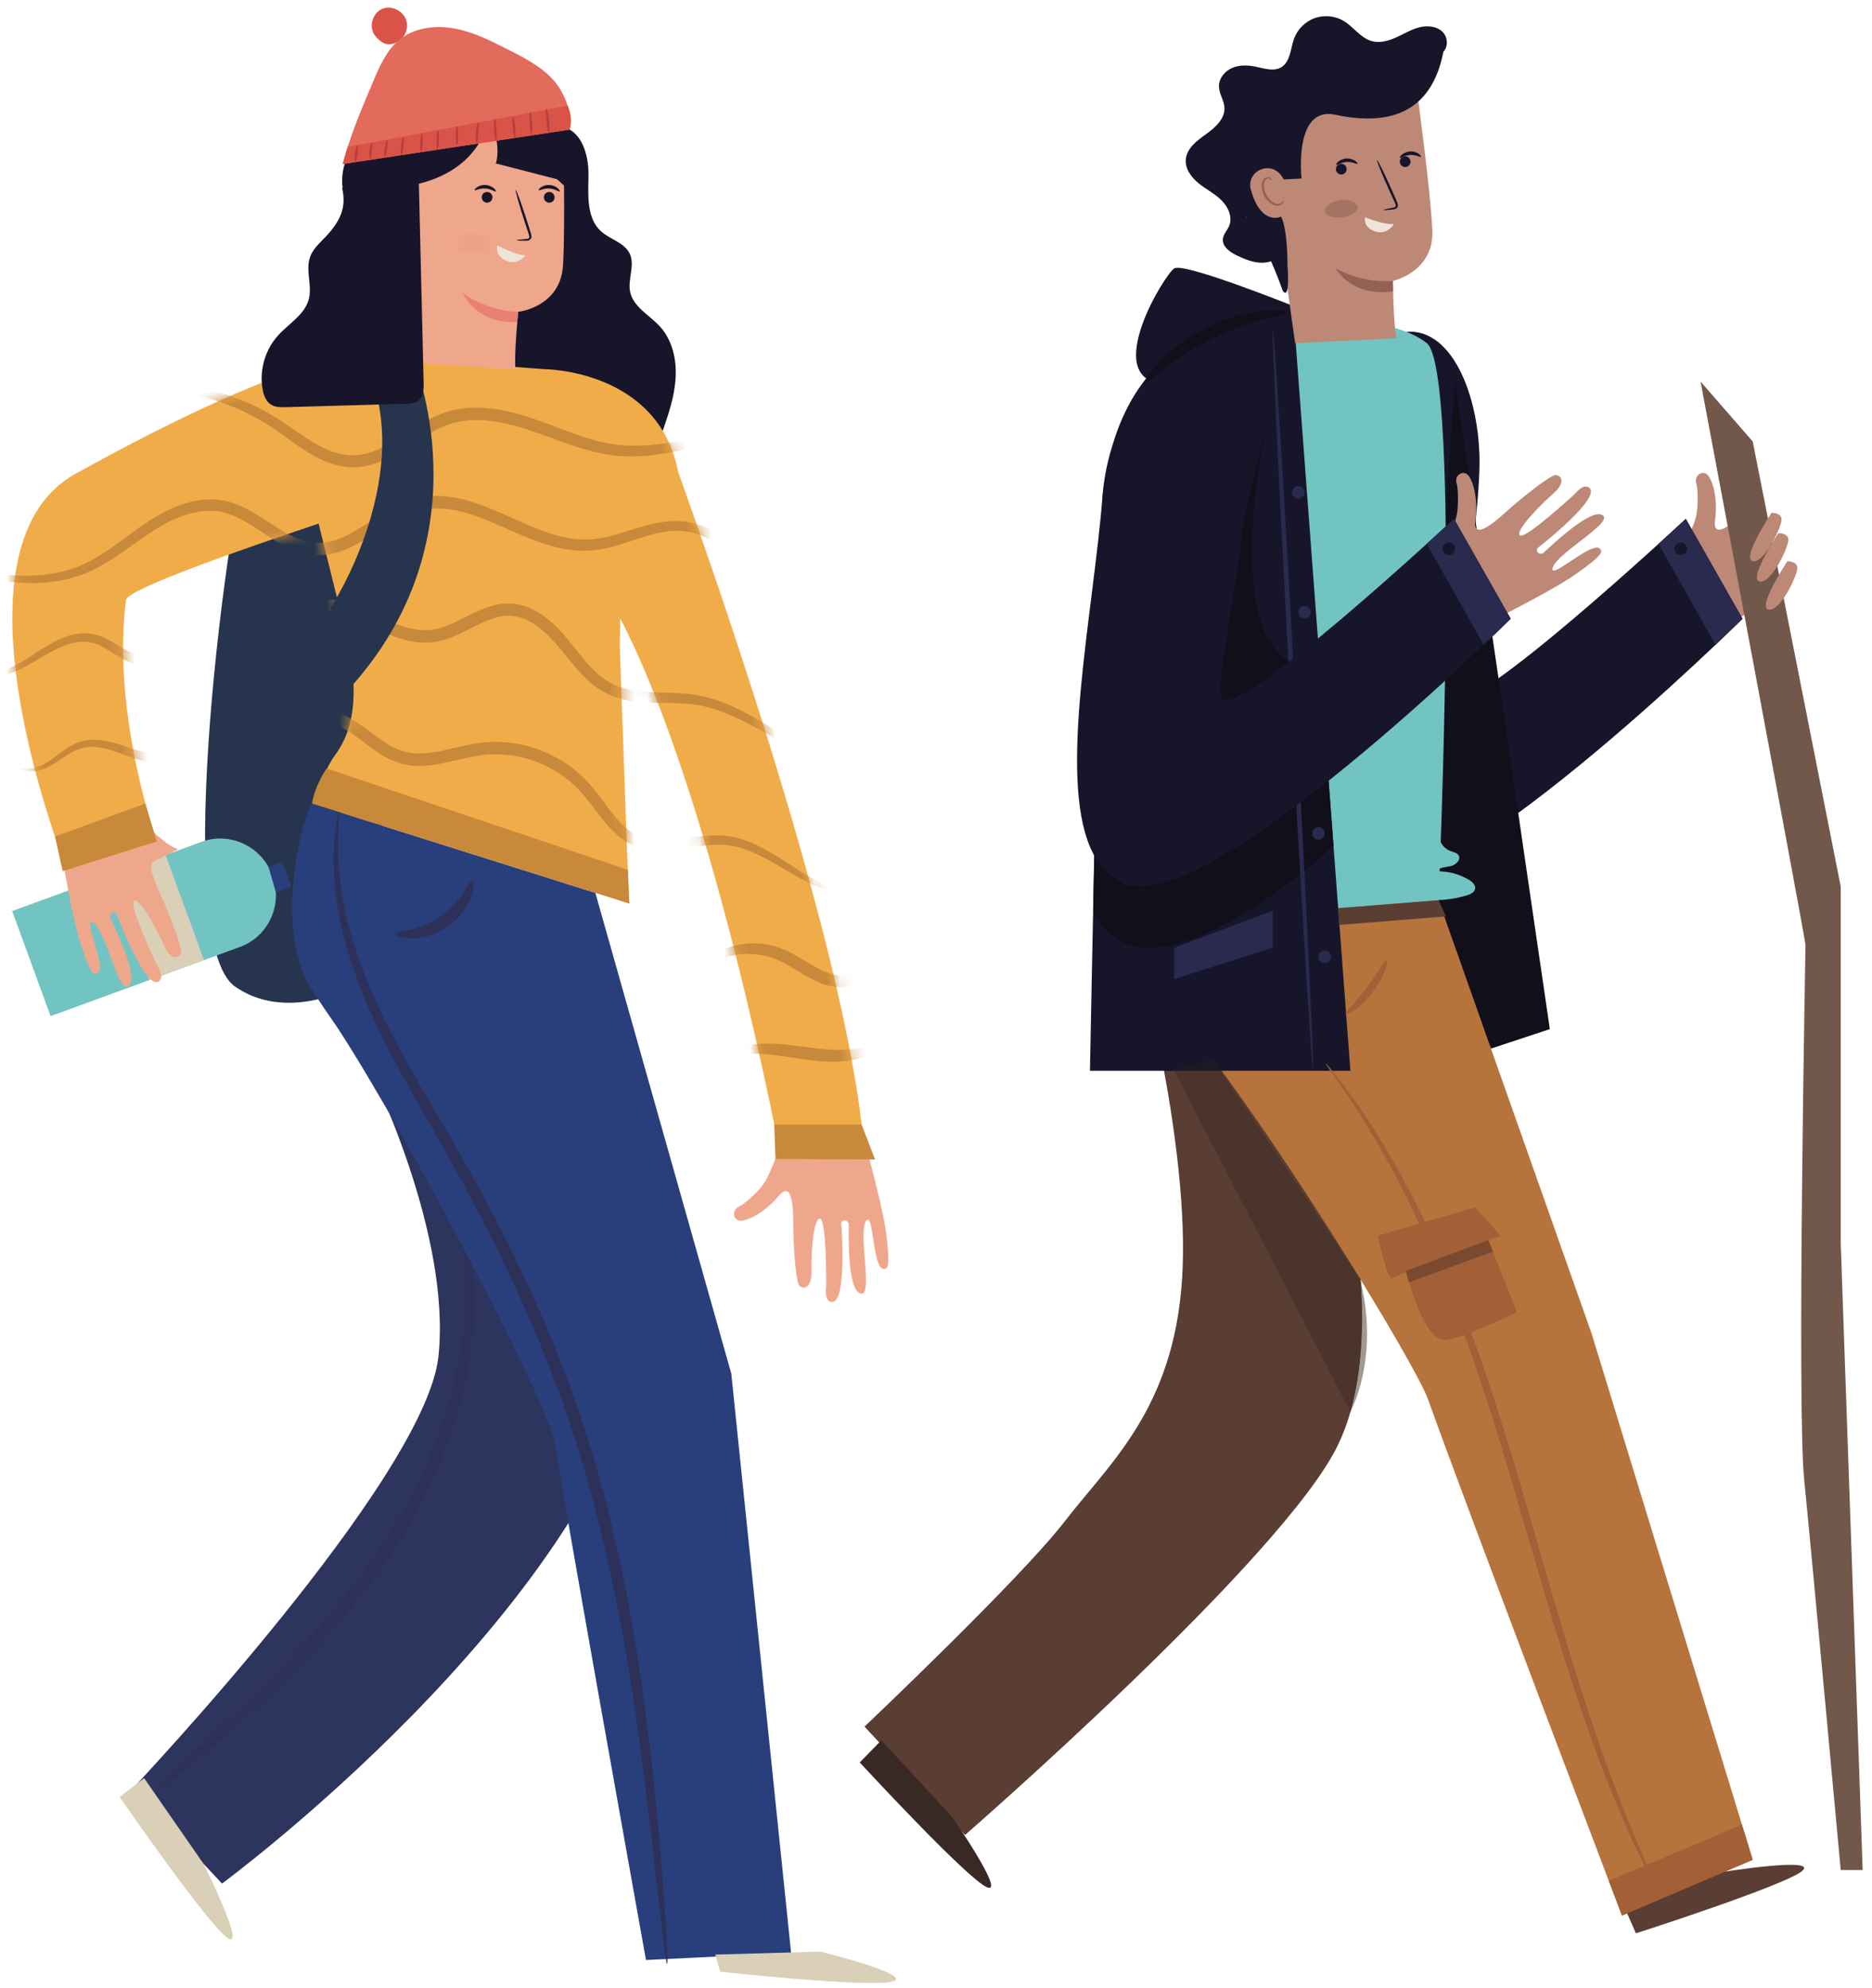 <svg width="146px" height="155px" viewBox="0 0 146 155" version="1.1" xmlns="http://www.w3.org/2000/svg" xmlns:xlink="http://www.w3.org/1999/xlink"><title>Group</title><desc>Created with Sketch.</desc><defs><path d="M1.79,1.61 C1.122,1.61 0.576,1.371 0.556,1.01 C0.536,0.641 1.108,0.279 1.835,0.264 C1.852,0.263 1.87,0.263 1.887,0.263 C2.589,0.263 3.141,0.593 3.13,0.954 C3.118,1.327 2.545,1.594 1.85,1.61 C1.83,1.61 1.81,1.61 1.79,1.61 L1.79,1.61 Z" id="path-1"></path><path d="M60.915,63.36 L67.428,63.396 C66.717,49.276 56.3,19.291 52.894,9.812 C51.368,1.779 42.417,1.779 42.417,1.779 L28.226,0.731 C28.226,0.731 23.494,0.182 5.904,9.927 C-4.809,15.863 5.23,40.812 5.23,40.812 L12.228,38.601 C12.228,38.601 8.692,28.716 9.824,19.777 C9.929,18.95 18.562,15.923 24.85,13.824 L26.908,22.118 C27.705,25.332 28.14,29.096 26.198,31.777 C21.969,37.617 28.485,36.955 28.485,36.955 L46.432,42.611 C46.432,42.611 49.131,44.8 48.904,39.357 L48.335,23.34 L48.381,21.229 C55.777,35.518 60.915,63.36 60.915,63.36" id="path-3"></path></defs><g id="Page-1" stroke="none" stroke-width="1" fill="none" fill-rule="evenodd"><g id="639" transform="translate(-54, -62)"><g id="Group" transform="translate(54, 62.592)"><path d="M26.81,27.139 C26.81,27.139 21.329,27.755 19.604,33.278 C17.879,38.802 13.174,72.788 18.35,76.339 C23.525,79.891 30.371,74.755 30.371,74.755 L27.949,27.85" id="Fill-3" fill="#26354D"></path><path d="M15.72,65.041 L0.95,70.436 L3.944,78.632 L18.713,73.238 C20.942,72.424 22.079,69.929 21.252,67.666 C20.425,65.402 17.948,64.227 15.72,65.041" id="Fill-4" fill="#72C4C2"></path><polyline id="Fill-5" fill="#283F7C" points="20.943 67.003 22.018 66.61 22.726 68.55 21.517 68.992 20.943 67.003"></polyline><polyline id="Fill-6" fill="#DACFB7" points="12.915 66.066 15.909 74.262 11.644 75.82 8.65 67.623 12.915 66.066"></polyline><polyline id="Fill-7" fill="#EFA78C" points="9.348 61.698 9.404 61.751 9.443 61.743 9.348 61.698"></polyline><path d="M11.916,66.614 L11.908,66.61 L11.942,66.593 L11.996,66.567 L13.882,65.628 L13.888,65.629 C13.483,65.464 13.102,65.244 12.764,64.964 C11.299,63.753 10.637,62.9 10.637,62.9 L9.404,61.751 L4.288,62.776 C4.288,62.776 5.423,70.292 6.272,72.928 C7.1,75.502 7.332,75.431 7.615,75.284 C8.376,74.887 6.329,70.7 7.291,71.345 C8.253,71.99 9.198,76.757 9.977,76.31 C10.991,75.727 8.768,71.383 8.608,71.002 C8.451,70.631 8.992,70.375 9.119,70.727 C9.302,71.233 11.349,76.504 12.35,75.942 C12.905,75.63 12.253,74.684 12.253,74.684 C12.253,74.684 9.975,69.894 10.456,69.644 C10.945,69.39 12.378,72.158 12.795,73.126 C13.207,74.081 13.829,74.274 14.101,73.74 C14.286,73.376 13.079,70.382 12.644,69.436 C12.305,68.696 11.482,66.971 11.916,66.614" id="Fill-8" fill="#EFA78C"></path><path d="M50.381,104.371 C45.833,125.273 17.316,146.259 17.316,146.259 L10.36,138.834 C10.36,138.834 33.168,114.713 34.194,105.164 C35.222,95.613 28.914,82.922 28.914,82.922 L37.192,79.398 L50.381,104.371" id="Fill-9" fill="#2D345D"></path><path d="M35.777,93.911 C35.81,93.903 35.884,94.08 35.997,94.426 C36.051,94.603 36.117,94.818 36.194,95.07 C36.274,95.325 36.354,95.621 36.416,95.962 C36.483,96.303 36.559,96.68 36.641,97.093 C36.706,97.509 36.753,97.965 36.815,98.454 C36.916,99.434 36.972,100.558 36.937,101.8 C36.934,101.955 36.932,102.112 36.929,102.272 C36.918,102.43 36.906,102.59 36.894,102.753 C36.87,103.077 36.845,103.408 36.82,103.747 C36.751,104.421 36.655,105.121 36.543,105.842 C36.402,106.559 36.285,107.307 36.084,108.06 C35.987,108.436 35.907,108.824 35.793,109.207 C35.678,109.591 35.562,109.98 35.445,110.373 C34.937,111.934 34.337,113.555 33.562,115.165 C32.794,116.778 31.9,118.4 30.877,119.995 C28.81,123.166 26.496,125.939 24.253,128.308 C22.009,130.68 19.854,132.673 18.011,134.302 C16.167,135.93 14.638,137.202 13.567,138.064 C12.496,138.925 11.882,139.375 11.838,139.325 C11.794,139.274 12.324,138.727 13.318,137.779 C14.324,136.831 15.767,135.472 17.546,133.796 C19.323,132.109 21.415,130.077 23.598,127.698 C25.78,125.322 28.035,122.576 30.062,119.467 C31.061,117.908 31.94,116.326 32.702,114.756 C33.472,113.188 34.074,111.613 34.593,110.098 C34.714,109.715 34.833,109.338 34.951,108.966 C35.069,108.594 35.153,108.218 35.255,107.852 C35.466,107.122 35.595,106.396 35.75,105.7 C35.876,104.999 35.987,104.319 36.075,103.664 C36.109,103.335 36.144,103.012 36.177,102.697 C36.194,102.539 36.211,102.383 36.227,102.229 C36.235,102.074 36.243,101.921 36.25,101.769 C36.329,100.559 36.321,99.459 36.273,98.496 C36.238,98.015 36.219,97.565 36.181,97.152 C36.131,96.742 36.085,96.367 36.044,96.028 C36.011,95.688 35.961,95.389 35.912,95.13 C35.871,94.874 35.836,94.654 35.807,94.472 C35.756,94.114 35.745,93.921 35.777,93.911" id="Fill-10" fill="#2D3059"></path><path d="M43.768,9.307 C45.322,9.489 45.914,11.444 45.897,13.008 C45.88,14.573 45.714,16.39 46.873,17.441 C47.586,18.086 48.708,18.32 49.116,19.19 C49.541,20.095 48.944,21.172 49.142,22.151 C49.383,23.346 50.661,23.974 51.48,24.876 C52.451,25.947 52.784,27.477 52.69,28.92 C52.596,30.362 52.12,31.749 51.649,33.115 L39.855,29.711 L40.414,9.307 L43.768,9.307" id="Fill-11" fill="#17152A"></path><path d="M61.604,86.74 L60.94,88.374 C60.94,88.374 60.698,89.425 59.88,91.141 C59.668,91.587 59.377,91.99 59.028,92.338 C58.605,92.761 58.019,93.299 57.608,93.495 C57.098,93.736 57.147,94.472 57.65,94.568 C58.153,94.665 59.574,94.033 60.74,92.64 C61.905,91.246 61.866,94.105 61.871,95.147 C61.875,96.189 62.04,99.411 62.361,99.664 C62.833,100.034 63.316,99.597 63.288,98.557 C63.258,97.504 63.393,94.39 63.943,94.414 C64.485,94.438 64.435,99.743 64.435,99.743 C64.435,99.743 64.241,100.875 64.876,100.924 C66.022,101.013 65.659,95.37 65.612,94.834 C65.579,94.461 66.177,94.466 66.192,94.868 C66.207,95.282 66.019,100.158 67.184,100.259 C68.078,100.337 66.929,95.615 67.53,94.625 C68.131,93.635 68.038,98.295 68.895,98.334 C69.214,98.348 69.454,98.315 69.122,95.631 C68.781,92.883 66.647,85.588 66.647,85.588 L61.536,86.821" id="Fill-12" fill="#EFA78C"></path><path d="M60.915,89.768 L67.428,89.804 C66.717,75.684 56.3,45.699 52.894,36.22 C51.368,28.187 42.417,28.187 42.417,28.187 L28.226,27.139 C28.226,27.139 23.494,26.59 5.904,36.336 C-4.809,42.271 5.23,67.22 5.23,67.22 L12.228,65.009 C12.228,65.009 8.691,55.124 9.824,46.185 C9.929,45.358 18.562,42.331 24.85,40.232 L26.908,48.526 C27.705,51.74 28.14,55.504 26.198,58.185 C21.969,64.025 32.518,63.913 32.518,63.913 L49.078,69.853 C49.078,69.853 49.131,71.208 48.904,65.765 L48.335,49.748 L48.381,47.637 C55.777,61.926 60.915,89.768 60.915,89.768" id="Fill-13" fill="#F1AC4A"></path><path d="M29.98,2.792 C30.408,2.979 30.94,2.775 31.285,2.461 C31.63,2.145 31.804,1.653 31.734,1.19 C31.608,0.373 30.651,-0.209 29.873,0.072 C29.095,0.353 28.734,1.43 29.198,2.115 C29.198,2.115 29.517,2.59 29.98,2.792" id="Fill-14" fill="#DA5348"></path><path d="M40.213,28.187 C40.065,27.328 40.414,23.719 40.414,23.719 C40.414,23.719 43.709,23.37 43.909,20.103 C44.109,16.835 43.909,9.301 43.909,9.301 L37.908,6.367 L31.306,11.368 L32.307,27.704 L40.213,28.187" id="Fill-15" fill="#EFA78C"></path><path d="M31.809,13.888 C31.809,13.888 37.197,13.379 38.15,8.488 L43.998,13.888 C43.998,13.888 45.773,10.267 42.533,6.9 C39.294,3.534 37.07,4.232 35.8,4.232 C34.615,4.232 28.627,5.502 26.844,12.316 C26.715,12.811 26.59,13.504 26.784,14.441 L31.809,13.888" id="Fill-16" fill="#17152A"></path><path d="M43.253,14.793 C43.253,15.024 43.066,15.211 42.835,15.211 C42.604,15.211 42.417,15.024 42.417,14.793 C42.417,14.562 42.604,14.375 42.835,14.375 C43.066,14.375 43.253,14.562 43.253,14.793" id="Fill-17" fill="#17152A"></path><path d="M43.658,14.337 C43.604,14.391 43.295,14.128 42.845,14.104 C42.395,14.073 42.057,14.296 42.01,14.236 C41.987,14.21 42.043,14.11 42.191,14.008 C42.336,13.907 42.581,13.815 42.862,13.832 C43.142,13.849 43.375,13.971 43.507,14.088 C43.641,14.207 43.684,14.313 43.658,14.337" id="Fill-18" fill="#17152A"></path><path d="M38.407,14.793 C38.407,15.024 38.22,15.211 37.989,15.211 C37.758,15.211 37.571,15.024 37.571,14.793 C37.571,14.562 37.758,14.375 37.989,14.375 C38.22,14.375 38.407,14.562 38.407,14.793" id="Fill-19" fill="#17152A"></path><path d="M38.667,14.337 C38.613,14.391 38.304,14.128 37.854,14.104 C37.404,14.073 37.066,14.296 37.019,14.236 C36.996,14.21 37.052,14.11 37.2,14.008 C37.345,13.907 37.59,13.815 37.871,13.832 C38.151,13.849 38.383,13.971 38.515,14.088 C38.65,14.207 38.693,14.313 38.667,14.337" id="Fill-20" fill="#17152A"></path><path d="M40.291,18.14 C40.29,18.113 40.572,18.078 41.028,18.043 C41.143,18.037 41.253,18.019 41.275,17.939 C41.305,17.854 41.261,17.721 41.21,17.579 C41.112,17.282 41.009,16.971 40.901,16.646 C40.473,15.318 40.167,14.229 40.218,14.213 C40.269,14.196 40.658,15.258 41.086,16.586 C41.189,16.913 41.287,17.225 41.38,17.523 C41.419,17.663 41.489,17.821 41.424,17.998 L41.229,18.163 L41.033,18.18 C40.576,18.18 40.292,18.167 40.291,18.14" id="Fill-21" fill="#17152A"></path><g id="Group-24" transform="translate(35, 17.408)"><mask id="mask-2" fill="white"><use xlink:href="#path-1"></use></mask><g id="Clip-23"></g><polygon id="Fill-22" fill="#ED9A83" mask="url(#mask-2)" points="0.536 1.61 3.142 1.61 3.142 0.263 0.536 0.263"></polygon></g><path d="M38.804,18.566 C38.349,18.263 40.062,19.315 40.981,19.315 C40.981,19.315 40.414,20.129 39.488,19.739 C38.527,19.333 38.804,18.566 38.804,18.566" id="Fill-25" fill="#EEE5D9"></path><path d="M40.414,23.719 C40.414,23.719 38.213,23.743 36.085,22.257 C36.085,22.257 37.066,24.655 40.343,24.52 L40.414,23.719" id="Fill-26" fill="#E88173"></path><path d="M24.33,62.054 C24.073,62.068 21.239,70.41 23.947,75.954 C24.22,76.511 26.345,79.569 26.345,79.569 C31.954,88.178 42.871,109.056 43.295,112.019 C43.807,115.607 50.381,152.219 50.381,152.219 L61.698,151.667 L57.033,106.493 L46.432,69.019 L24.33,62.054" id="Fill-27" fill="#283F7C"></path><path d="M37.989,8.097 C37.989,8.097 39.186,10.41 38.674,12.152 L43.913,13.504 C43.913,13.504 45.107,6.864 37.989,8.097" id="Fill-28" fill="#17152A"></path><path d="M63.988,151.565 C63.988,151.565 71.315,153.377 69.626,153.889 C67.938,154.401 56.173,153.133 56.173,153.133 L55.782,151.795 L63.988,151.565" id="Fill-29" fill="#DACFB7"></path><path d="M15.872,144.718 C15.872,144.718 19.254,151.466 17.767,150.515 C16.281,149.564 9.332,139.516 9.332,139.516 L11.239,138.037 L15.872,144.718" id="Fill-30" fill="#DACFB7"></path><path d="M26.724,12.197 C27.316,9.965 28.223,7.832 29.127,5.707 C29.626,4.532 30.162,3.308 31.154,2.504 C32.326,1.554 33.968,1.356 35.452,1.631 C36.935,1.906 38.303,2.599 39.647,3.283 C40.845,3.893 42.066,4.52 43.007,5.48 C43.948,6.442 44.694,8.197 44.428,9.515 L26.724,12.197" id="Fill-31" fill="#E36B5B"></path><path d="M26.724,12.197 L27.117,10.862 L44.268,7.649 C44.268,7.649 44.738,8.556 44.428,9.515 L26.724,12.197" id="Fill-32" fill="#DA5348"></path><path d="M27.696,12.07 C27.695,12.07 27.694,12.069 27.693,12.069 C27.687,12.068 27.681,12.063 27.677,12.053 L27.725,12.046 C27.715,12.061 27.705,12.07 27.696,12.07" id="Fill-33" fill="#311925"></path><path d="M27.862,10.722 C27.867,10.718 27.872,10.715 27.877,10.715 C27.878,10.715 27.878,10.715 27.879,10.715 C27.881,10.716 27.883,10.717 27.886,10.718 L27.862,10.722" id="Fill-34" fill="#C84C45"></path><path d="M27.677,12.053 C27.641,11.984 27.645,11.706 27.69,11.379 C27.735,11.044 27.809,10.769 27.862,10.722 L27.886,10.718 C27.932,10.748 27.931,11.046 27.882,11.405 C27.84,11.714 27.776,11.969 27.725,12.046 L27.677,12.053" id="Fill-35" fill="#B63F3D"></path><path d="M28.876,11.812 L28.876,11.812 C28.822,11.811 28.781,11.519 28.814,11.161 C28.845,10.808 28.935,10.532 28.987,10.532 C28.988,10.532 28.989,10.532 28.99,10.532 C29.043,10.541 29.038,10.829 29.007,11.178 C28.976,11.528 28.93,11.812 28.876,11.812" id="Fill-36" fill="#B63F3D"></path><path d="M29.999,11.665 C29.998,11.665 29.998,11.665 29.997,11.665 C29.944,11.66 29.947,11.351 30.005,10.975 C30.061,10.606 30.149,10.314 30.202,10.314 C30.203,10.314 30.204,10.314 30.205,10.315 C30.257,10.326 30.254,10.634 30.197,11.004 C30.141,11.372 30.052,11.665 29.999,11.665" id="Fill-37" fill="#B63F3D"></path><path d="M31.293,11.537 L31.292,11.537 C31.283,11.536 31.275,11.526 31.269,11.509 L31.327,11.5 C31.315,11.524 31.304,11.537 31.293,11.537" id="Fill-38" fill="#311925"></path><path d="M31.269,11.509 C31.237,11.42 31.237,11.129 31.274,10.787 C31.317,10.383 31.394,10.059 31.447,10.059 C31.448,10.059 31.448,10.059 31.449,10.059 C31.502,10.064 31.51,10.399 31.467,10.808 C31.432,11.132 31.376,11.404 31.327,11.5 L31.269,11.509" id="Fill-39" fill="#B63F3D"></path><path d="M32.89,9.781 C32.897,9.77 32.904,9.765 32.91,9.765 C32.911,9.765 32.911,9.765 32.911,9.765 C32.916,9.765 32.921,9.768 32.925,9.774 L32.89,9.781" id="Fill-40" fill="#C84C45"></path><path d="M32.83,11.263 L32.83,11.263 C32.776,11.26 32.751,10.923 32.774,10.509 C32.793,10.149 32.842,9.85 32.89,9.781 L32.925,9.774 C32.969,9.83 32.988,10.143 32.967,10.52 C32.945,10.931 32.884,11.263 32.83,11.263" id="Fill-41" fill="#B63F3D"></path><path d="M34.088,11.119 L34.087,11.119 C34.077,11.118 34.069,11.106 34.063,11.085 L34.126,11.076 C34.112,11.104 34.099,11.119 34.088,11.119" id="Fill-42" fill="#311925"></path><path d="M34.063,11.085 C34.035,10.987 34.04,10.69 34.05,10.34 C34.064,9.917 34.079,9.57 34.133,9.566 C34.134,9.565 34.134,9.565 34.135,9.565 C34.187,9.565 34.258,9.913 34.245,10.346 C34.235,10.686 34.176,10.971 34.126,11.076 L34.063,11.085" id="Fill-43" fill="#B63F3D"></path><path d="M35.612,9.271 C35.621,9.248 35.631,9.236 35.641,9.236 C35.642,9.236 35.642,9.236 35.642,9.236 C35.651,9.236 35.659,9.245 35.666,9.261 L35.612,9.271" id="Fill-44" fill="#C84C45"></path><path d="M35.637,10.734 C35.584,10.734 35.542,10.4 35.543,9.984 C35.544,9.649 35.573,9.366 35.612,9.271 L35.666,9.261 C35.708,9.345 35.738,9.638 35.737,9.986 C35.735,10.395 35.691,10.731 35.637,10.734" id="Fill-45" fill="#B63F3D"></path><path d="M37.287,8.957 C37.294,8.948 37.3,8.944 37.306,8.944 C37.307,8.944 37.308,8.944 37.308,8.944 C37.312,8.945 37.315,8.947 37.319,8.951 L37.287,8.957" id="Fill-46" fill="#C84C45"></path><path d="M37.184,10.569 C37.131,10.569 37.083,10.201 37.118,9.747 C37.148,9.349 37.231,9.025 37.287,8.957 L37.319,8.951 C37.359,9.005 37.343,9.348 37.312,9.762 C37.277,10.206 37.238,10.568 37.184,10.569" id="Fill-47" fill="#B63F3D"></path><path d="M38.708,10.405 C38.701,10.405 38.693,10.398 38.685,10.385 L38.729,10.378 C38.724,10.395 38.717,10.404 38.71,10.405 C38.709,10.405 38.709,10.405 38.708,10.405" id="Fill-48" fill="#C76A5B"></path><path d="M38.56,8.719 C38.572,8.664 38.587,8.633 38.602,8.633 C38.615,8.633 38.628,8.658 38.64,8.704 L38.56,8.719" id="Fill-49" fill="#C84C45"></path><path d="M38.685,10.385 C38.631,10.299 38.554,9.951 38.528,9.527 C38.506,9.17 38.527,8.862 38.56,8.719 L38.64,8.704 C38.674,8.839 38.7,9.152 38.722,9.515 C38.747,9.93 38.76,10.281 38.729,10.378 L38.685,10.385" id="Fill-50" fill="#B63F3D"></path><path d="M40.164,10.188 C40.156,10.188 40.148,10.18 40.139,10.165 L40.187,10.157 C40.181,10.177 40.174,10.187 40.165,10.188 L40.164,10.188" id="Fill-51" fill="#311925"></path><path d="M40.139,10.165 C40.088,10.076 40.026,9.745 39.989,9.347 C39.945,8.877 39.953,8.492 40.006,8.487 L40.007,8.487 C40.061,8.487 40.139,8.862 40.182,9.329 C40.219,9.723 40.22,10.057 40.187,10.157 L40.139,10.165" id="Fill-52" fill="#B63F3D"></path><path d="M41.331,8.2 C41.339,8.173 41.348,8.158 41.358,8.158 C41.367,8.158 41.376,8.169 41.386,8.189 L41.331,8.2" id="Fill-53" fill="#C84C45"></path><path d="M41.453,9.912 C41.4,9.912 41.335,9.524 41.309,9.04 C41.288,8.646 41.298,8.313 41.331,8.2 L41.386,8.189 C41.432,8.291 41.481,8.628 41.503,9.029 C41.529,9.51 41.507,9.905 41.454,9.912 L41.453,9.912" id="Fill-54" fill="#B63F3D"></path><path d="M42.817,9.801 C42.808,9.801 42.797,9.788 42.787,9.763 L42.842,9.755 C42.836,9.784 42.828,9.8 42.818,9.801 L42.817,9.801" id="Fill-55" fill="#311925"></path><path d="M42.587,7.964 C42.593,7.891 42.605,7.849 42.621,7.848 L42.622,7.848 C42.637,7.848 42.656,7.884 42.675,7.948 L42.587,7.964" id="Fill-56" fill="#C84C45"></path><path d="M42.787,9.763 C42.734,9.648 42.668,9.277 42.623,8.834 C42.585,8.459 42.573,8.131 42.587,7.964 L42.675,7.948 C42.723,8.105 42.778,8.433 42.816,8.815 C42.861,9.254 42.869,9.628 42.842,9.755 L42.787,9.763" id="Fill-57" fill="#B63F3D"></path><polyline id="Fill-58" fill="#C8893B" points="4.889 67.327 12.228 65.009 11.337 62.054 4.288 64.627 4.889 67.327"></polyline><path d="M24.33,62.054 L49.078,69.853 L48.965,67.22 L25.477,59.324 C25.477,59.324 24.618,60.479 24.33,62.054" id="Fill-59" fill="#C8893B"></path><polyline id="Fill-60" fill="#C8893B" points="60.478 89.765 68.249 89.808 67.196 87.082 60.387 87.082 60.478 89.765"></polyline><g id="Group-68" transform="translate(0, 26.408)"><mask id="mask-4" fill="white"><use xlink:href="#path-3"></use></mask><g id="Clip-62"></g><path d="M67.021,42.527 C67.026,42.557 66.778,42.612 66.291,42.662 C65.806,42.667 65.068,42.62 64.19,42.304 C63.31,41.999 62.316,41.449 61.207,40.792 C60.65,40.467 60.062,40.112 59.422,39.791 C58.782,39.471 58.093,39.158 57.339,38.997 C57.154,38.938 56.96,38.934 56.767,38.9 C56.575,38.865 56.377,38.859 56.177,38.851 C55.776,38.849 55.36,38.879 54.932,38.934 C54.075,39.044 53.173,39.25 52.181,39.337 C51.686,39.377 51.166,39.389 50.634,39.307 C50.103,39.226 49.564,39.048 49.077,38.774 C48.093,38.223 47.362,37.356 46.7,36.502 C46.035,35.641 45.419,34.761 44.618,34.066 C43.823,33.356 42.872,32.786 41.834,32.392 C41.314,32.199 40.773,32.046 40.218,31.944 C39.662,31.848 39.095,31.801 38.524,31.807 C37.386,31.812 36.241,32.13 35.012,32.407 C34.398,32.544 33.765,32.663 33.111,32.701 C32.461,32.739 31.781,32.692 31.14,32.489 C29.844,32.084 28.889,31.24 27.97,30.567 C27.51,30.225 27.053,29.913 26.581,29.677 C26.112,29.437 25.613,29.293 25.103,29.22 C24.08,29.078 23.029,29.232 22.038,29.524 C20.044,30.095 18.29,31.177 16.453,31.857 C15.541,32.204 14.611,32.463 13.684,32.558 C13.22,32.603 12.76,32.604 12.312,32.563 C11.864,32.514 11.43,32.427 11.027,32.306 C10.223,32.065 9.509,31.762 8.831,31.544 C8.154,31.323 7.507,31.193 6.914,31.238 C6.322,31.284 5.807,31.509 5.353,31.798 C4.897,32.08 4.487,32.387 4.085,32.623 C3.275,33.112 2.494,33.226 1.999,33.122 C1.498,33.017 1.315,32.795 1.331,32.781 C1.352,32.742 1.568,32.896 2.024,32.928 C2.473,32.961 3.162,32.803 3.883,32.304 C4.249,32.056 4.632,31.734 5.1,31.41 C5.336,31.25 5.592,31.088 5.889,30.96 C6.184,30.83 6.515,30.742 6.861,30.698 C7.557,30.616 8.293,30.744 9.01,30.953 C9.732,31.159 10.454,31.44 11.212,31.645 C11.965,31.853 12.763,31.915 13.602,31.813 C14.438,31.708 15.296,31.454 16.161,31.106 C17.028,30.761 17.903,30.327 18.819,29.879 C19.741,29.43 20.719,28.988 21.785,28.666 C22.843,28.342 24.019,28.144 25.23,28.301 C25.831,28.381 26.441,28.554 26.996,28.832 C27.552,29.106 28.056,29.45 28.535,29.801 C29.487,30.501 30.385,31.253 31.421,31.564 C32.452,31.887 33.619,31.725 34.802,31.459 C35.983,31.195 37.222,30.846 38.51,30.841 C39.145,30.835 39.775,30.89 40.39,30.999 C41.004,31.114 41.6,31.286 42.173,31.502 C43.316,31.944 44.361,32.58 45.237,33.375 C46.131,34.169 46.775,35.119 47.411,35.959 C48.046,36.802 48.701,37.573 49.5,38.032 C49.897,38.262 50.321,38.41 50.764,38.487 C51.208,38.562 51.666,38.563 52.121,38.534 C53.034,38.472 53.942,38.286 54.844,38.19 C55.297,38.141 55.75,38.118 56.198,38.133 C56.423,38.146 56.645,38.159 56.862,38.203 C57.077,38.246 57.298,38.261 57.5,38.329 C58.333,38.533 59.056,38.89 59.71,39.244 C60.366,39.601 60.947,39.982 61.491,40.329 C62.573,41.03 63.506,41.607 64.327,41.951 C65.145,42.306 65.829,42.408 66.295,42.467 C66.762,42.479 67.016,42.492 67.021,42.527" id="Fill-61" fill="#C8893B" mask="url(#mask-4)"></path><path d="M66.91,33.942 C66.877,34 65.916,33.521 64.206,32.605 C63.352,32.14 62.311,31.574 61.104,30.917 C59.891,30.265 58.545,29.447 56.989,28.766 C56.212,28.428 55.374,28.139 54.48,27.98 C53.59,27.817 52.625,27.815 51.604,27.803 C50.587,27.788 49.488,27.776 48.365,27.467 C47.808,27.311 47.25,27.071 46.744,26.742 C46.243,26.41 45.788,26.011 45.379,25.579 C44.553,24.722 43.877,23.739 43.095,22.897 C42.316,22.062 41.384,21.301 40.31,21.073 C39.777,20.967 39.226,20.988 38.67,21.149 C38.114,21.304 37.559,21.561 36.991,21.846 C36.422,22.131 35.836,22.442 35.191,22.694 C34.554,22.954 33.82,23.114 33.091,23.106 C32.361,23.101 31.66,22.941 31.011,22.722 C30.36,22.502 29.756,22.223 29.169,21.952 C27.999,21.409 26.88,20.857 25.738,20.68 C24.602,20.492 23.442,20.68 22.36,21.064 C21.274,21.447 20.252,21.986 19.257,22.538 C17.293,23.668 15.259,24.765 13.112,25.008 C12.047,25.13 10.96,25.011 10.026,24.596 C9.082,24.188 8.396,23.568 7.658,23.267 C6.936,22.953 6.164,22.976 5.459,23.184 C4.754,23.395 4.114,23.735 3.527,24.075 C2.939,24.412 2.402,24.771 1.859,25.045 C1.32,25.318 0.802,25.52 0.318,25.646 C-0.651,25.909 -1.477,25.814 -1.961,25.602 C-2.451,25.392 -2.633,25.169 -2.618,25.155 C-2.593,25.117 -2.372,25.282 -1.898,25.417 C-1.428,25.555 -0.681,25.582 0.212,25.284 C0.658,25.138 1.139,24.921 1.64,24.638 C2.139,24.357 2.654,23.981 3.246,23.611 C3.835,23.24 4.492,22.856 5.278,22.594 C5.671,22.468 6.101,22.38 6.554,22.376 C7.004,22.373 7.482,22.452 7.918,22.632 C8.797,22.977 9.509,23.589 10.318,23.906 C11.126,24.244 12.061,24.332 13.016,24.208 C13.973,24.081 14.946,23.759 15.909,23.326 C16.876,22.895 17.815,22.333 18.818,21.758 C19.819,21.189 20.876,20.614 22.052,20.189 C23.218,19.763 24.553,19.526 25.888,19.74 C27.225,19.946 28.414,20.545 29.575,21.075 C30.73,21.609 31.904,22.129 33.1,22.135 C34.287,22.172 35.401,21.561 36.559,20.982 C37.142,20.692 37.751,20.406 38.419,20.222 C39.081,20.031 39.821,19.995 40.51,20.142 C41.198,20.295 41.817,20.61 42.354,20.988 C42.889,21.369 43.357,21.808 43.776,22.267 C44.618,23.194 45.27,24.162 46.028,24.963 C46.402,25.367 46.802,25.721 47.228,26.011 C47.655,26.296 48.116,26.502 48.601,26.646 C49.574,26.931 50.608,26.968 51.621,26.997 C52.635,27.028 53.648,27.046 54.619,27.244 C55.586,27.437 56.469,27.767 57.27,28.139 C58.873,28.891 60.188,29.751 61.374,30.446 C62.55,31.159 63.564,31.773 64.395,32.278 C66.046,33.294 66.943,33.884 66.91,33.942" id="Fill-63" fill="#C8893B" mask="url(#mask-4)"></path><path d="M65.803,18.67 C65.812,18.684 65.762,18.731 65.654,18.809 L65.448,18.95 C65.358,18.994 65.255,19.044 65.138,19.101 C64.897,19.205 64.583,19.299 64.2,19.354 C63.817,19.401 63.367,19.4 62.872,19.328 C61.881,19.178 60.726,18.723 59.548,17.953 C58.376,17.179 57.213,16.111 55.761,15.265 C55.039,14.845 54.23,14.513 53.357,14.412 C52.921,14.367 52.471,14.371 52.01,14.432 C51.549,14.497 51.08,14.606 50.604,14.742 C49.649,15.014 48.665,15.401 47.576,15.677 C46.493,15.964 45.259,16.032 44.081,15.813 C41.702,15.392 39.564,14.135 37.289,13.298 C36.153,12.882 34.962,12.579 33.774,12.645 C33.181,12.674 32.597,12.799 32.032,13.017 C31.464,13.237 30.91,13.535 30.359,13.873 C29.254,14.542 28.182,15.342 26.905,15.863 C26.268,16.118 25.572,16.285 24.867,16.287 C24.162,16.298 23.469,16.131 22.852,15.877 C21.61,15.362 20.627,14.58 19.634,13.966 C18.648,13.344 17.647,12.862 16.597,12.833 C15.548,12.785 14.507,13.077 13.562,13.502 C12.609,13.928 11.753,14.495 10.926,15.076 C10.1,15.658 9.302,16.248 8.481,16.755 C7.661,17.262 6.814,17.691 5.955,17.955 C4.237,18.493 2.599,18.524 1.214,18.403 C-0.178,18.278 -1.349,18.026 -2.293,17.791 C-3.236,17.553 -3.956,17.331 -4.443,17.174 C-4.928,17.013 -5.178,16.912 -5.169,16.88 C-5.151,16.807 -4.104,17.053 -2.212,17.422 C-1.266,17.598 -0.102,17.791 1.25,17.861 C2.597,17.929 4.154,17.845 5.737,17.304 C7.328,16.776 8.815,15.638 10.458,14.421 C11.283,13.819 12.181,13.201 13.206,12.726 C14.223,12.253 15.386,11.897 16.635,11.939 C17.255,11.955 17.89,12.096 18.472,12.327 C19.057,12.555 19.603,12.857 20.125,13.179 C21.168,13.819 22.135,14.562 23.209,14.995 C24.275,15.449 25.434,15.43 26.545,14.967 C27.659,14.513 28.706,13.743 29.854,13.043 C30.428,12.692 31.033,12.362 31.683,12.112 C32.331,11.861 33.033,11.711 33.721,11.68 C35.111,11.608 36.428,11.963 37.618,12.405 C38.815,12.851 39.921,13.39 41.009,13.858 C42.095,14.327 43.168,14.734 44.24,14.932 C45.315,15.138 46.357,15.097 47.375,14.847 C48.394,14.605 49.381,14.236 50.388,13.966 C50.892,13.831 51.402,13.722 51.915,13.66 C52.429,13.601 52.948,13.605 53.45,13.668 C54.458,13.806 55.352,14.207 56.11,14.673 C57.631,15.616 58.759,16.724 59.854,17.505 C60.95,18.281 62.024,18.761 62.94,18.956 C63.398,19.051 63.814,19.081 64.173,19.067 C64.532,19.044 64.834,18.986 65.071,18.917 C65.189,18.879 65.294,18.846 65.385,18.816 L65.606,18.722 C65.726,18.675 65.794,18.656 65.803,18.67" id="Fill-64" fill="#C8893B" mask="url(#mask-4)"></path><path d="M63.099,7.821 C63.06,7.903 62.356,7.487 60.955,7.261 C60.256,7.15 59.387,7.106 58.382,7.178 C57.375,7.243 56.24,7.437 54.984,7.71 C53.725,7.975 52.341,8.316 50.795,8.494 C50.024,8.584 49.21,8.618 48.369,8.559 C47.528,8.499 46.676,8.331 45.834,8.096 C44.145,7.634 42.488,6.903 40.752,6.367 C39.883,6.104 38.987,5.888 38.076,5.798 C37.166,5.701 36.238,5.742 35.356,5.979 C33.584,6.462 32.12,7.775 30.395,8.654 C29.54,9.104 28.562,9.417 27.572,9.428 C26.581,9.43 25.648,9.131 24.851,8.728 C23.247,7.91 22.03,6.806 20.765,6.042 C19.508,5.253 18.227,4.701 17.027,4.297 C14.614,3.501 12.522,3.37 11.099,3.378 C9.669,3.393 8.875,3.513 8.861,3.433 C8.85,3.381 9.624,3.134 11.082,3 C12.531,2.875 14.695,2.9 17.231,3.641 C18.492,4.018 19.846,4.556 21.183,5.354 C22.535,6.136 23.78,7.211 25.244,7.924 C25.972,8.279 26.758,8.51 27.563,8.5 C28.366,8.479 29.177,8.225 29.961,7.807 C30.749,7.401 31.52,6.865 32.345,6.349 C33.171,5.836 34.069,5.321 35.102,5.042 C36.126,4.766 37.178,4.727 38.174,4.836 C39.174,4.939 40.126,5.176 41.033,5.457 C42.845,6.034 44.474,6.773 46.078,7.236 C46.878,7.471 47.667,7.638 48.439,7.707 C49.212,7.777 49.975,7.761 50.714,7.693 C52.194,7.557 53.574,7.261 54.852,7.036 C56.128,6.804 57.313,6.65 58.358,6.636 C59.403,6.613 60.31,6.716 61.028,6.89 C61.747,7.066 62.278,7.29 62.617,7.478 C62.956,7.666 63.114,7.795 63.099,7.821" id="Fill-65" fill="#C8893B" mask="url(#mask-4)"></path><path d="M70.446,45.972 C70.501,46.009 70.413,46.256 70.191,46.668 C69.964,47.076 69.613,47.662 69.029,48.3 C68.448,48.925 67.589,49.622 66.386,49.889 C65.789,50.023 65.111,49.989 64.48,49.811 C63.848,49.629 63.261,49.327 62.71,49.001 C62.155,48.675 61.649,48.348 61.152,48.081 C60.654,47.816 60.173,47.63 59.681,47.519 C58.699,47.298 57.757,47.352 57.002,47.531 C55.47,47.884 54.693,48.597 54.59,48.47 C54.568,48.445 54.595,48.38 54.669,48.276 C54.74,48.169 54.864,48.031 55.044,47.872 C55.401,47.557 55.985,47.145 56.813,46.87 C57.632,46.582 58.7,46.436 59.859,46.642 C60.435,46.743 61.036,46.954 61.589,47.237 C62.143,47.518 62.673,47.853 63.201,48.163 C63.73,48.476 64.242,48.74 64.747,48.898 C65.254,49.048 65.746,49.091 66.218,49.009 C67.172,48.847 67.965,48.319 68.549,47.807 C69.141,47.288 69.568,46.782 69.883,46.448 C70.196,46.11 70.39,45.932 70.446,45.972" id="Fill-66" fill="#C8893B" mask="url(#mask-4)"></path><path d="M69.51,53.781 C69.556,53.823 69.477,54.01 69.243,54.284 C69.012,54.56 68.596,54.894 68.01,55.174 C67.426,55.459 66.672,55.648 65.836,55.732 C64.999,55.811 64.082,55.775 63.141,55.654 C62.213,55.53 61.352,55.381 60.574,55.284 C59.797,55.187 59.102,55.138 58.521,55.153 C57.357,55.172 56.651,55.418 56.589,55.28 C56.532,55.179 57.189,54.678 58.456,54.47 C59.082,54.361 59.838,54.341 60.658,54.393 C61.478,54.444 62.36,54.57 63.267,54.69 C64.162,54.806 65.013,54.864 65.778,54.839 C66.541,54.809 67.218,54.707 67.76,54.535 C68.853,54.203 69.398,53.671 69.51,53.781" id="Fill-67" fill="#C8893B" mask="url(#mask-4)"></path></g><path d="M25.795,46.787 C25.795,46.787 32.878,35.985 28.226,27.139 L32.232,27.435 C32.232,27.435 37.968,40.901 27.57,52.734 L25.795,46.787" id="Fill-69" fill="#26354D"></path><path d="M26.683,14.06 C27.005,15.458 26.625,16.438 25.7,17.534 C25.168,18.164 24.449,18.682 24.178,19.461 C23.817,20.495 24.359,21.658 24.089,22.718 C23.777,23.936 22.532,24.626 21.689,25.558 C20.677,26.673 20.217,28.266 20.478,29.749 C20.558,30.206 20.729,30.687 21.117,30.941 C21.464,31.168 21.909,31.164 22.325,31.152 C25.423,31.063 28.522,30.974 31.621,30.886 C31.982,30.875 32.372,30.855 32.65,30.625 C33.032,30.31 33.051,29.743 33.04,29.249 C32.913,23.952 32.786,18.654 32.659,13.357 C30.656,13.481 28.66,13.716 26.683,14.06 C26.717,14.187 26.75,14.314 26.784,14.441" id="Fill-70" fill="#17152A"></path><path d="M52.029,152.52 C51.996,152.523 51.934,152.195 51.846,151.57 C51.758,150.945 51.646,150.021 51.507,148.831 C51.229,146.451 50.867,143.004 50.339,138.758 C49.8,134.514 49.12,129.464 48.001,123.93 C47.438,121.164 46.779,118.275 45.955,115.32 C45.53,113.847 45.093,112.348 44.59,110.847 C44.107,109.34 43.558,107.83 42.972,106.313 C40.627,100.241 37.81,94.693 35.063,89.758 C33.689,87.292 32.312,84.975 31.11,82.75 C29.905,80.527 28.874,78.397 28.088,76.384 C27.3,74.371 26.769,72.48 26.445,70.792 C26.118,69.105 26.013,67.621 26.01,66.413 C26.01,65.204 26.121,64.27 26.218,63.644 C26.331,63.019 26.416,62.697 26.447,62.702 C26.538,62.714 26.285,64.028 26.388,66.404 C26.448,67.589 26.607,69.038 26.977,70.682 C27.344,72.326 27.911,74.167 28.726,76.127 C29.538,78.09 30.59,80.173 31.816,82.361 C33.039,84.552 34.439,86.849 35.843,89.319 C38.647,94.254 41.51,99.831 43.878,105.963 C44.47,107.494 45.023,109.021 45.508,110.545 C46.014,112.063 46.45,113.577 46.873,115.067 C47.692,118.052 48.337,120.968 48.879,123.756 C49.957,129.337 50.568,134.416 51.022,138.68 C51.464,142.946 51.721,146.405 51.883,148.796 C51.965,149.992 52.016,150.921 52.041,151.553 C52.066,152.184 52.063,152.517 52.029,152.52" id="Fill-71" fill="#2D3059"></path><path d="M36.839,68.067 C36.957,68.087 37.013,68.576 36.757,69.312 C36.633,69.68 36.412,70.09 36.107,70.505 C35.792,70.912 35.388,71.317 34.901,71.66 C34.409,71.996 33.888,72.233 33.398,72.384 C32.901,72.525 32.44,72.588 32.052,72.575 C31.273,72.557 30.835,72.334 30.857,72.215 C30.878,72.071 31.327,72.042 31.984,71.892 C32.315,71.822 32.695,71.701 33.102,71.54 C33.504,71.366 33.931,71.145 34.348,70.861 C34.759,70.57 35.115,70.248 35.419,69.932 C35.712,69.608 35.959,69.294 36.14,69.009 C36.511,68.446 36.695,68.036 36.839,68.067" id="Fill-72" fill="#2D3059"></path><path d="M129.97,44.568 L130.734,42.979 C130.734,42.979 131.351,42.093 132.071,40.334 C132.259,39.878 132.362,39.391 132.386,38.899 C132.414,38.301 132.42,37.506 132.288,37.07 C132.124,36.53 132.702,36.072 133.111,36.38 C133.521,36.688 134.008,38.165 133.759,39.964 C133.51,41.763 135.601,39.814 136.376,39.117 L138.316,45.822 L133.448,49.077 L129.97,44.568" id="Fill-73" fill="#BD8876"></path><path d="M109.641,25.283 C109.028,25.342 104.7,30.039 104.068,38.086 C103.352,47.213 100.604,59.708 103.122,65.505 C103.699,66.833 104.552,67.81 105.769,68.315 C112.299,71.022 135.902,47.651 135.902,47.651 L131.478,39.86 C131.478,39.86 114.39,55.777 113.356,53.812 C112.751,52.663 115.129,43.39 115.381,36.06 C115.561,30.85 113.444,24.916 109.641,25.283" id="Fill-74" fill="#17152A"></path><polyline id="Fill-75" fill="#292A4D" points="131.478 39.86 129.356 41.805 133.79 49.686 135.902 47.651 131.478 39.86"></polyline><path d="M131.564,42.19 C131.564,42.46 131.346,42.679 131.076,42.679 C130.806,42.679 130.588,42.46 130.588,42.19 C130.588,41.921 130.806,41.702 131.076,41.702 C131.346,41.702 131.564,41.921 131.564,42.19" id="Fill-76" fill="#17152A"></path><polyline id="Fill-77" fill="#100F1A" points="116.282 81.162 120.874 79.641 113.485 29.157 110.478 69.587 116.282 81.162"></polyline><path d="M101.256,23.421 C101.256,23.421 92.357,19.832 91.581,20.334 C90.805,20.835 86.033,28.657 90.461,29.306 C94.888,29.955 101.744,24.515 101.744,24.515 L101.256,23.421" id="Fill-78" fill="#17152A"></path><path d="M88.853,74.103 C88.853,74.103 92.836,88.896 92.195,99.074 C91.554,109.253 86.504,113.523 83.05,118.008 C79.596,122.492 67.424,134.023 67.424,134.023 L75.265,142.471 C75.265,142.471 100.171,120.814 104.367,112.029 C108.563,103.244 104.367,88.967 104.367,88.967 L88.853,74.103" id="Fill-79" fill="#5A3E33"></path><path d="M111.277,44.568 L112.04,42.979 C112.04,42.979 112.657,42.093 113.378,40.334 C113.565,39.878 113.669,39.391 113.692,38.899 C113.72,38.301 113.726,37.506 113.594,37.07 C113.43,36.53 114.008,36.072 114.418,36.38 C114.827,36.688 115.314,38.165 115.066,39.964 C114.817,41.763 116.907,39.814 117.682,39.117 C118.457,38.421 120.954,36.377 121.357,36.445 C121.948,36.545 121.949,37.197 121.16,37.875 C120.36,38.561 118.145,40.753 118.532,41.144 C118.914,41.529 122.809,37.928 122.809,37.928 C122.809,37.928 123.517,37.023 123.98,37.461 C124.816,38.25 120.393,41.773 119.964,42.098 C119.666,42.324 120.072,42.764 120.379,42.505 C120.695,42.237 124.18,38.822 125.039,39.617 C125.697,40.227 121.428,42.549 121.099,43.659 C120.769,44.769 124.157,41.569 124.762,42.177 C124.987,42.404 125.124,42.604 122.913,44.161 C120.649,45.756 113.812,49.077 113.812,49.077 L111.291,44.463" id="Fill-80" fill="#BD8876"></path><path d="M89.235,60.204 C88.979,60.217 86.144,68.56 88.853,74.103 C89.125,74.661 91.251,77.719 91.251,77.719 C98.753,86.595 110.37,105.692 111.376,108.512 C114.293,116.688 126.502,148.756 126.502,148.756 L136.697,144.409 L124.131,103.376 L111.338,67.168 L89.235,60.204" id="Fill-81" fill="#B6733C"></path><path d="M134.445,145.341 C134.445,145.341 141.9,144.157 140.544,145.286 C139.188,146.415 127.587,150.139 127.587,150.139 L126.833,148.42 L134.445,145.341" id="Fill-82" fill="#5A3E33"></path><path d="M74.256,141.057 C74.256,141.057 78.547,147.266 76.943,146.532 C75.338,145.797 67.054,136.818 67.054,136.818 L68.736,135.088 L74.256,141.057" id="Fill-83" fill="#392924"></path><path d="M101.744,66.216 C101.862,66.236 101.918,66.726 101.662,67.462 C101.538,67.829 101.317,68.24 101.012,68.655 C100.697,69.061 100.294,69.466 99.807,69.81 C99.315,70.146 98.794,70.382 98.303,70.534 C97.807,70.674 97.345,70.738 96.957,70.725 C96.178,70.707 95.74,70.483 95.762,70.365 C95.783,70.22 96.232,70.191 96.89,70.042 C97.22,69.971 97.6,69.85 98.007,69.689 C98.409,69.516 98.836,69.295 99.253,69.011 C99.665,68.72 100.021,68.398 100.324,68.082 C100.617,67.757 100.864,67.444 101.046,67.159 C101.416,66.595 101.601,66.186 101.744,66.216" id="Fill-84" fill="#653625"></path><path d="M97.212,25.854 C97.212,25.854 93.076,25.342 90.461,29.306 C87.846,33.27 87.996,71.518 87.996,71.518 L112.193,69.59 C112.193,69.59 113.987,28.302 111.277,26.162 C108.565,24.022 102.569,24.018 97.212,25.854" id="Fill-85" fill="#71C4C1"></path><path d="M85.988,38.086 C85.856,39.277 85.006,82.894 85.006,82.894 L105.32,82.894 L100.911,24.236 C100.911,24.236 87.727,22.52 85.988,38.086" id="Fill-86" fill="#17152A"></path><path d="M85.256,70.347 L85.385,64.116 L103.588,59.847 L104.003,65.369 C104.003,65.369 89.127,79.166 85.256,70.347" id="Fill-87" fill="#100F1A"></path><path d="M100.911,51.129 C100.911,51.129 97.093,55.148 95.181,54.361 C93.269,53.574 98.753,32.747 98.753,32.747 C98.753,32.747 95.175,48.706 100.911,51.129" id="Fill-88" fill="#100F1A"></path><polyline id="Fill-89" fill="#292A4D" points="91.581 73.292 99.264 70.413 99.264 73.292 91.581 75.741 91.581 73.292"></polyline><path d="M102.407,82.894 C102.393,82.895 102.369,82.693 102.336,82.309 C102.306,81.914 102.263,81.349 102.208,80.627 C102.113,79.154 101.978,77.043 101.81,74.437 C101.491,69.21 101.078,61.986 100.645,54.008 C100.212,46.026 99.841,38.8 99.592,33.569 C99.477,30.961 99.383,28.846 99.318,27.373 C99.293,26.65 99.274,26.085 99.26,25.69 C99.25,25.305 99.251,25.101 99.264,25.098 C99.277,25.096 99.302,25.295 99.338,25.68 C99.374,26.066 99.418,26.635 99.469,27.364 C99.564,28.836 99.699,30.948 99.867,33.554 C100.186,38.781 100.599,46.005 101.032,53.986 C101.465,61.965 101.836,69.191 102.085,74.422 C102.2,77.03 102.294,79.145 102.359,80.619 C102.382,81.342 102.401,81.908 102.414,82.305 C102.423,82.69 102.42,82.893 102.407,82.894" id="Fill-90" fill="#292A4D"></path><path d="M92.784,26.989 C92.171,27.048 86.62,30.039 85.988,38.086 C85.272,47.213 82.524,59.708 85.043,65.505 C85.619,66.833 86.472,67.81 87.689,68.315 C94.219,71.022 117.822,47.651 117.822,47.651 L113.398,39.86 C113.398,39.86 96.31,55.777 95.276,53.812 C94.672,52.663 97.049,43.39 97.302,36.06 C97.481,30.85 96.587,26.621 92.784,26.989" id="Fill-91" fill="#17152A"></path><polyline id="Fill-92" fill="#292A4D" points="113.398 39.86 111.277 41.805 115.711 49.686 117.822 47.651 113.398 39.86"></polyline><path d="M113.485,42.19 C113.485,42.46 113.266,42.679 112.996,42.679 C112.726,42.679 112.507,42.46 112.507,42.19 C112.507,41.921 112.726,41.702 112.996,41.702 C113.266,41.702 113.485,41.921 113.485,42.19" id="Fill-93" fill="#17152A"></path><path d="M103.806,74.001 C103.806,74.27 103.588,74.489 103.318,74.489 C103.048,74.489 102.829,74.27 102.829,74.001 C102.829,73.731 103.048,73.512 103.318,73.512 C103.588,73.512 103.806,73.731 103.806,74.001" id="Fill-94" fill="#292A4D"></path><path d="M103.318,64.385 C103.318,64.655 103.099,64.874 102.829,64.874 C102.559,64.874 102.34,64.655 102.34,64.385 C102.34,64.115 102.559,63.897 102.829,63.897 C103.099,63.897 103.318,64.115 103.318,64.385" id="Fill-95" fill="#292A4D"></path><path d="M102.232,47.138 C102.232,47.408 102.014,47.627 101.744,47.627 C101.474,47.627 101.256,47.408 101.256,47.138 C101.256,46.868 101.474,46.65 101.744,46.65 C102.014,46.65 102.232,46.868 102.232,47.138" id="Fill-96" fill="#292A4D"></path><path d="M101.744,37.793 C101.744,38.063 101.525,38.281 101.256,38.281 C100.985,38.281 100.767,38.063 100.767,37.793 C100.767,37.523 100.985,37.305 101.256,37.305 C101.525,37.305 101.744,37.523 101.744,37.793" id="Fill-97" fill="#292A4D"></path><path d="M108.92,25.776 C108.679,24.938 108.631,21.312 108.631,21.312 C108.631,21.312 111.867,20.605 111.709,17.335 C111.549,14.066 110.525,6.598 110.525,6.598 L104.239,4.339 L98.225,10.033 L97.205,13.789 L100.411,21.919 L101.008,26.162 L108.92,25.776" id="Fill-98" fill="#BD8876"></path><path d="M110.005,11.969 C110.03,12.199 109.865,12.405 109.635,12.43 C109.406,12.456 109.199,12.29 109.174,12.061 C109.149,11.831 109.314,11.625 109.544,11.599 C109.773,11.574 109.98,11.739 110.005,11.969" id="Fill-99" fill="#17152A"></path><path d="M110.828,11.632 C110.78,11.692 110.444,11.464 109.994,11.489 C109.544,11.508 109.232,11.767 109.178,11.713 C109.152,11.688 109.197,11.583 109.333,11.466 C109.466,11.35 109.7,11.232 109.981,11.217 C110.261,11.204 110.506,11.299 110.65,11.401 C110.796,11.505 110.851,11.605 110.828,11.632" id="Fill-100" fill="#17152A"></path><path d="M104.805,12.224 C105.009,12.333 105.086,12.586 104.977,12.79 C104.869,12.994 104.615,13.071 104.412,12.962 C104.208,12.854 104.131,12.6 104.239,12.397 C104.348,12.192 104.602,12.116 104.805,12.224" id="Fill-101" fill="#17152A"></path><path d="M105.867,12.178 C105.819,12.238 105.483,12.011 105.033,12.036 C104.583,12.055 104.271,12.314 104.217,12.259 C104.192,12.235 104.236,12.13 104.372,12.013 C104.506,11.897 104.739,11.778 105.02,11.764 C105.3,11.751 105.545,11.846 105.689,11.948 C105.835,12.052 105.89,12.152 105.867,12.178" id="Fill-102" fill="#17152A"></path><path d="M107.898,15.781 C107.894,15.754 108.17,15.689 108.619,15.604 C108.733,15.585 108.84,15.556 108.853,15.473 C108.874,15.385 108.816,15.258 108.75,15.122 C108.619,14.838 108.483,14.541 108.34,14.229 C107.769,12.956 107.346,11.907 107.395,11.885 C107.443,11.863 107.946,12.877 108.517,14.149 C108.655,14.463 108.787,14.763 108.913,15.049 C108.966,15.183 109.053,15.333 109.008,15.516 C108.984,15.607 108.904,15.676 108.833,15.701 L108.639,15.74 C108.185,15.79 107.902,15.807 107.898,15.781" id="Fill-103" fill="#17152A"></path><path d="M104.338,16.371 C103.805,16.371 103.385,16.197 103.335,15.893 C103.274,15.528 103.802,15.106 104.524,15.011 C104.623,14.998 104.721,14.991 104.815,14.991 C105.403,14.991 105.862,15.237 105.886,15.555 C105.915,15.927 105.375,16.255 104.686,16.347 C104.567,16.363 104.45,16.371 104.338,16.371" id="Fill-104" fill="#A67363"></path><path d="M106.466,16.367 C105.98,16.116 107.798,16.974 108.712,16.873 C108.712,16.873 108.237,17.745 107.275,17.458 C106.275,17.16 106.466,16.367 106.466,16.367" id="Fill-105" fill="#EEE5D9"></path><path d="M108.631,21.313 C108.631,21.313 106.446,21.578 104.168,20.334 C104.168,20.334 105.405,22.61 108.648,22.117 L108.631,21.313" id="Fill-106" fill="#946154"></path><path d="M96.742,8.623 L96.742,8.623 C95.84,9.028 95.213,9.896 95.173,10.884 C95.078,13.183 97.07,16.075 97.939,17.459 C99.094,19.3 100.043,22.084 100.043,22.084 C100.653,22.909 100.412,20.069 100.412,20.069 C100.412,20.069 100.438,17.302 99.913,16.3 C99.913,16.3 98.341,17.068 97.548,14.165 C97.156,12.73 99.262,11.714 100.115,13.397 L101.51,13.327 C101.51,13.327 100.861,7.645 104.152,8.354 C109.962,9.605 112.026,6.687 112.618,3.175" id="Fill-107" fill="#17152A"></path><path d="M112.412,3.551 C112.979,3.234 112.964,2.322 112.49,1.876 C112.017,1.43 111.279,1.384 110.651,1.552 C110.023,1.721 109.46,2.068 108.866,2.335 C108.273,2.601 107.601,2.788 106.975,2.61 C106.115,2.367 105.58,1.519 104.817,1.054 C104.149,0.647 103.297,0.556 102.557,0.812 C101.818,1.069 101.205,1.669 100.933,2.403 C100.64,3.193 100.651,4.219 99.927,4.651 C99.345,4.999 98.611,4.751 97.948,4.61 C97.335,4.48 96.676,4.457 96.1,4.704 C95.524,4.951 95.056,5.517 95.067,6.144 C95.077,6.717 95.466,7.229 95.497,7.802 C95.543,8.674 94.778,9.353 94.067,9.86 C93.356,10.368 92.557,10.966 92.482,11.836 C92.419,12.573 92.918,13.245 93.494,13.708 C94.069,14.171 94.746,14.508 95.27,15.029 C95.794,15.55 96.147,16.351 95.858,17.031 C95.713,17.372 95.419,17.657 95.376,18.025 C95.304,18.64 95.941,19.08 96.501,19.343 C97.092,19.621 97.714,19.876 98.368,19.893 C99.021,19.909 99.717,19.643 100.052,19.082 L97.205,16.296 L96.71,12.593 L99.11,9.196 L104.609,6.206 L112.412,3.551" id="Fill-108" fill="#17152A"></path><path d="M100.113,15.033 L100.024,15.152 C99.965,15.218 99.85,15.297 99.695,15.307 C99.382,15.329 98.965,15.004 98.747,14.552 C98.636,14.323 98.586,14.081 98.586,13.862 C98.58,13.641 98.642,13.457 98.766,13.372 C98.887,13.281 99.019,13.318 99.082,13.376 L99.17,13.488 C99.18,13.492 99.206,13.421 99.138,13.325 L98.966,13.211 L98.693,13.257 C98.503,13.358 98.407,13.618 98.407,13.859 C98.396,14.105 98.447,14.379 98.571,14.636 C98.818,15.141 99.296,15.503 99.711,15.444 C99.911,15.41 100.036,15.289 100.086,15.194 C100.136,15.096 100.124,15.034 100.113,15.033" id="Fill-109" fill="#946154"></path><path d="M105.321,109.483 C106.238,106.284 106.356,102.68 106.137,99.394 C107.563,105.324 105.381,109.373 105.321,109.483" id="Fill-110" fill="#9F9992"></path><path d="M105.32,109.485 L91.581,82.894 L90.786,82.894 L95.221,82.894 L106.055,99.071 C106.056,99.072 106.057,99.074 106.057,99.075 C106.085,99.182 106.112,99.288 106.137,99.394 C106.356,102.68 106.238,106.284 105.321,109.483 C105.32,109.485 105.32,109.485 105.32,109.485" id="Fill-111" fill="#4B342C"></path><path d="M106.057,99.075 C106.057,99.074 106.056,99.072 106.055,99.071 L106.057,99.074" id="Fill-112" fill="#845435"></path><polyline id="Fill-113" fill="#1A1A25" points="95.221 82.894 90.786 82.894 94.629 82.01 95.221 82.894"></polyline><polyline id="Fill-114" fill="#A36037" points="126.502 148.756 136.697 144.409 135.855 141.657 125.473 146.052 126.502 148.756"></polyline><path d="M108.172,74.244 C108.318,74.29 108.007,75.525 107.069,76.75 C106.139,77.981 105.032,78.61 104.949,78.482 C104.848,78.346 105.736,77.551 106.605,76.397 C107.485,75.251 108.014,74.183 108.172,74.244" id="Fill-115" fill="#A36037"></path><path d="M111.306,62.254 C111.734,62.781 111.828,63.492 111.994,64.15 C112.16,64.807 112.478,65.511 113.111,65.755 C113.344,65.844 113.63,65.882 113.757,66.096 C113.968,66.449 113.529,66.853 113.128,66.939 C112.726,67.025 112.246,67.02 111.997,67.346 C112.898,67.308 113.809,67.543 114.579,68.012 C114.824,68.162 115.083,68.393 115.047,68.678 C115.009,68.977 114.679,69.132 114.391,69.219 C113.431,69.506 112.421,69.628 111.42,69.575" id="Fill-116" fill="#71C4C1"></path><polyline id="Fill-117" fill="#5A3E33" points="104.464 71.518 112.776 70.852 112.193 69.59 104.366 70.214 104.464 71.518"></polyline><path d="M129.506,147.181 C129.488,147.191 129.361,146.979 129.136,146.568 C128.918,146.154 128.574,145.552 128.19,144.749 C127.393,143.157 126.334,140.804 125.177,137.837 C124.015,134.871 122.792,131.279 121.555,127.257 C120.314,123.237 119.06,118.788 117.679,114.141 C116.294,109.496 114.871,105.103 113.366,101.188 C111.866,97.271 110.301,93.828 108.804,91.033 C107.313,88.236 105.946,86.059 104.941,84.597 C104.458,83.852 104.033,83.309 103.775,82.918 C103.51,82.532 103.378,82.323 103.394,82.31 C103.41,82.298 103.573,82.483 103.869,82.846 C104.157,83.215 104.613,83.738 105.126,84.466 C106.193,85.894 107.62,88.049 109.167,90.837 C110.719,93.623 112.332,97.069 113.867,100.994 C115.406,104.917 116.85,109.321 118.238,113.975 C119.621,118.628 120.858,123.08 122.069,127.101 C123.275,131.123 124.454,134.716 125.562,137.691 C126.666,140.666 127.663,143.035 128.396,144.652 C128.747,145.468 129.057,146.085 129.241,146.515 C129.432,146.943 129.524,147.172 129.506,147.181" id="Fill-118" fill="#A36037"></path><path d="M107.468,95.748 C107.468,95.748 108.19,99.28 108.571,99.074 C109.646,98.494 117.044,95.748 117.044,95.748 L115.05,93.533 L107.468,95.748" id="Fill-119" fill="#A36037"></path><path d="M109.646,98.494 C109.646,98.494 111.024,104.185 112.805,103.875 C114.587,103.566 118.304,101.706 118.304,101.706 L116.071,96.087 L109.646,98.494" id="Fill-120" fill="#A36037"></path><path d="M109.89,99.38 L109.889,99.378 C109.889,99.379 109.89,99.38 109.89,99.38" id="Fill-121" fill="#845435"></path><path d="M109.89,99.38 C109.89,99.38 109.889,99.379 109.889,99.378 L109.646,98.494 L116.071,96.087 L116.431,96.995 L109.89,99.38" id="Fill-122" fill="#794A2F"></path><path d="M100.265,23.737 C100.291,24.028 97.507,24.309 94.509,25.826 C91.489,27.303 89.587,29.353 89.37,29.157 C89.276,29.077 89.631,28.448 90.427,27.608 C90.823,27.186 91.34,26.727 91.951,26.263 C92.568,25.809 93.284,25.355 94.076,24.957 C94.872,24.565 95.665,24.268 96.4,24.05 C97.138,23.842 97.816,23.707 98.391,23.646 C99.543,23.518 100.258,23.613 100.265,23.737" id="Fill-123" fill="#100F1A"></path><path d="M132.629,29.157 C132.629,29.157 140.812,72.659 140.812,73.077 C140.812,73.494 140.136,109.055 140.709,114.746 C141.281,120.437 143.56,145.207 143.56,145.207 L145.272,145.207 L143.56,96.308 L143.56,68.533 L136.697,33.828 L132.629,29.157" id="Fill-124" fill="#72574B"></path><path d="M138.164,39.392 C138.164,39.392 135.775,42.992 136.706,43.163 C137.636,43.334 139.039,40.32 138.945,39.84 C138.852,39.361 138.164,39.392 138.164,39.392" id="Fill-125" fill="#BD8876"></path><path d="M138.697,40.976 C138.697,40.976 136.308,44.576 137.239,44.747 C138.17,44.918 139.573,41.904 139.479,41.424 C139.385,40.945 138.697,40.976 138.697,40.976" id="Fill-126" fill="#BD8876"></path><path d="M139.394,43.17 C139.394,43.17 137.005,46.77 137.936,46.941 C138.866,47.112 140.269,44.098 140.175,43.619 C140.082,43.139 139.394,43.17 139.394,43.17" id="Fill-127" fill="#BD8876"></path></g></g></g></svg>